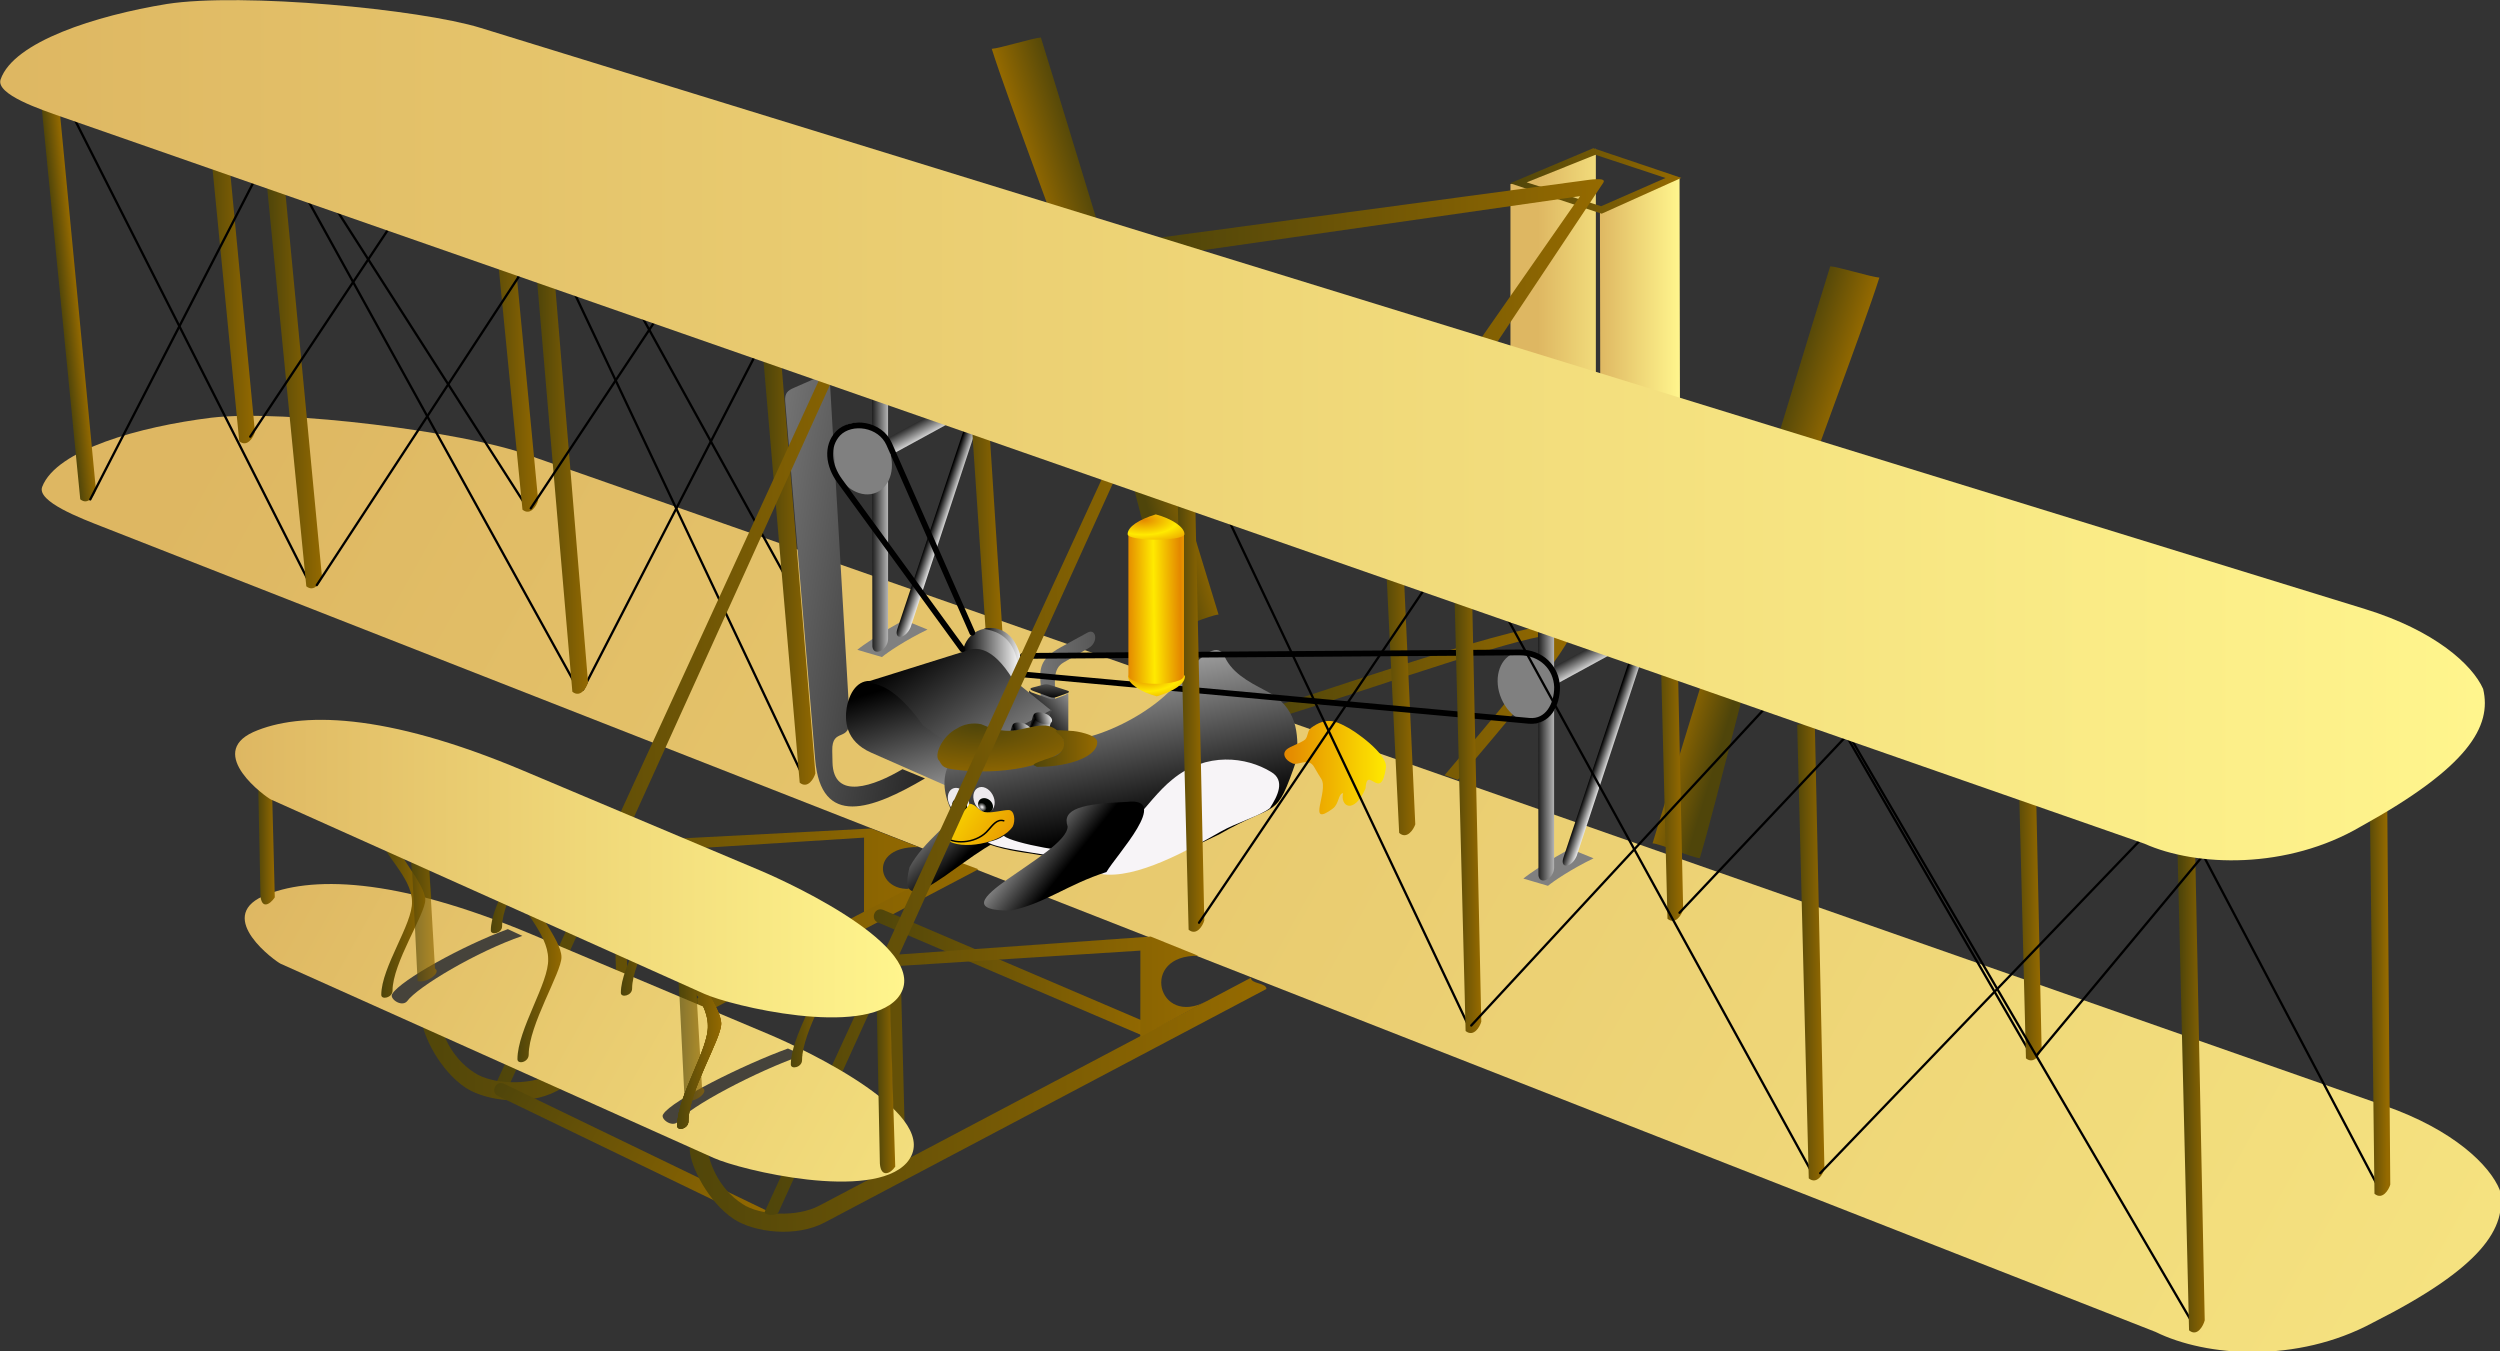<?xml version="1.0" encoding="UTF-8" standalone="no"?>
<!-- Created with Sodipodi ("http://www.sodipodi.com/") -->

<svg
   xmlns:dc="http://purl.org/dc/elements/1.1/"
   xmlns:cc="http://creativecommons.org/ns#"
   xmlns:rdf="http://www.w3.org/1999/02/22-rdf-syntax-ns#"
   xmlns:svg="http://www.w3.org/2000/svg"
   xmlns="http://www.w3.org/2000/svg"
   xmlns:xlink="http://www.w3.org/1999/xlink"
   xmlns:sodipodi="http://sodipodi.sourceforge.net/DTD/sodipodi-0.dtd"
   xmlns:inkscape="http://www.inkscape.org/namespaces/inkscape"
   id="svg602"
   sodipodi:version="0.34"
   width="300"
   height="162.175"
   xml:space="preserve"
   sodipodi:docname="wright_flyer.svg"
   version="1.1"
   inkscape:version="0.91 r13725"><rect width="100%" height="100%" fill="#333333" stroke="none"/><defs
     id="defs604"><linearGradient
       id="linearGradient790"><stop
         style="stop-color:#e38700;stop-opacity:1;"
         offset="0"
         id="stop791" /><stop
         style="stop-color:#ffea00;stop-opacity:1;"
         offset="1"
         id="stop792" /></linearGradient><linearGradient
       id="linearGradient782"><stop
         style="stop-color:#ffffff;stop-opacity:1;"
         offset="0"
         id="stop783" /><stop
         style="stop-color:#000500;stop-opacity:1;"
         offset="1"
         id="stop784" /></linearGradient><linearGradient
       id="linearGradient656"><stop
         style="stop-color:#4f450a;stop-opacity:1;"
         offset="0"
         id="stop657" /><stop
         style="stop-color:#956a00;stop-opacity:1;"
         offset="1"
         id="stop658" /></linearGradient><linearGradient
       id="linearGradient644"><stop
         style="stop-color:#deb762;stop-opacity:1;"
         offset="0"
         id="stop645" /><stop
         style="stop-color:#fff58d;stop-opacity:1;"
         offset="1"
         id="stop646" /></linearGradient><linearGradient
       id="linearGradient640"><stop
         style="stop-color:#000;stop-opacity:1;"
         offset="0"
         id="stop641" /><stop
         style="stop-color:#fff;stop-opacity:1;"
         offset="1"
         id="stop642" /></linearGradient><linearGradient
       xlink:href="#linearGradient644"
       id="linearGradient643"
       x1="126.764"
       y1="369.462"
       x2="223.07"
       y2="369.462"
       gradientTransform="scale(1.5,0.667)"
       gradientUnits="userSpaceOnUse" /><linearGradient
       xlink:href="#linearGradient644"
       id="linearGradient647"
       x1="128.477"
       y1="424.854"
       x2="304.034"
       y2="468.494"
       gradientTransform="scale(1.5,0.667)"
       gradientUnits="userSpaceOnUse" /><linearGradient
       xlink:href="#linearGradient656"
       id="linearGradient655"
       x1="497.838"
       y1="127.115"
       x2="509.554"
       y2="127.115"
       gradientTransform="scale(0.458,2.181)"
       gradientUnits="userSpaceOnUse" /><linearGradient
       xlink:href="#linearGradient656"
       id="linearGradient659"
       gradientTransform="scale(0.464,2.156)"
       x1="616.336"
       y1="140.515"
       x2="628.245"
       y2="140.515"
       gradientUnits="userSpaceOnUse" /><linearGradient
       xlink:href="#linearGradient656"
       id="linearGradient660"
       gradientTransform="scale(1.313,0.762)"
       x1="172.812"
       y1="337.118"
       x2="266.984"
       y2="337.118"
       gradientUnits="userSpaceOnUse" /><linearGradient
       xlink:href="#linearGradient656"
       id="linearGradient661"
       gradientTransform="scale(1.477,0.677)"
       x1="221.966"
       y1="424.433"
       x2="263.379"
       y2="424.433"
       gradientUnits="userSpaceOnUse" /><linearGradient
       xlink:href="#linearGradient656"
       id="linearGradient662"
       gradientTransform="scale(1.335,0.749)"
       x1="213.244"
       y1="380.747"
       x2="309.037"
       y2="380.747"
       gradientUnits="userSpaceOnUse" /><linearGradient
       xlink:href="#linearGradient656"
       id="linearGradient663"
       gradientTransform="scale(0.244,4.097)"
       x1="1856.43"
       y1="52.546"
       x2="1880.529"
       y2="52.546"
       gradientUnits="userSpaceOnUse" /><linearGradient
       xlink:href="#linearGradient656"
       id="linearGradient664"
       gradientTransform="scale(0.765,1.307)"
       x1="397.722"
       y1="145.742"
       x2="522.328"
       y2="145.742"
       gradientUnits="userSpaceOnUse" /><linearGradient
       xlink:href="#linearGradient644"
       id="linearGradient681"
       x1="82.018"
       y1="154.738"
       x2="397.546"
       y2="154.738"
       gradientTransform="scale(1.7,0.588)"
       gradientUnits="userSpaceOnUse" /><linearGradient
       xlink:href="#linearGradient644"
       id="linearGradient682"
       x1="114.607"
       y1="292.981"
       x2="614.633"
       y2="399.272"
       gradientTransform="scale(1.621,0.617)"
       gradientUnits="userSpaceOnUse" /><linearGradient
       xlink:href="#linearGradient644"
       id="linearGradient701"
       x1="1111.488"
       y1="52.908"
       x2="1162.176"
       y2="52.908"
       gradientTransform="scale(0.424,2.357)"
       gradientUnits="userSpaceOnUse" /><linearGradient
       xlink:href="#linearGradient644"
       id="linearGradient702"
       x1="1156.198"
       y1="54.244"
       x2="1197.555"
       y2="54.244"
       gradientTransform="scale(0.419,2.386)"
       gradientUnits="userSpaceOnUse" /><linearGradient
       xlink:href="#linearGradient656"
       id="linearGradient706"
       gradientTransform="scale(1.411,0.709)"
       x1="291.679"
       y1="318.439"
       x2="339.227"
       y2="318.439"
       gradientUnits="userSpaceOnUse" /><linearGradient
       xlink:href="#linearGradient656"
       id="linearGradient707"
       gradientTransform="scale(1.655,0.604)"
       x1="235.392"
       y1="214.589"
       x2="293.406"
       y2="214.589"
       gradientUnits="userSpaceOnUse" /><linearGradient
       xlink:href="#linearGradient656"
       id="linearGradient903"
       gradientTransform="scale(0.324,3.086)"
       x1="601.446"
       y1="81.158"
       x2="613.039"
       y2="81.158"
       gradientUnits="userSpaceOnUse" /><linearGradient
       xlink:href="#linearGradient656"
       id="linearGradient905"
       x1="1183.337"
       y1="70.991"
       x2="1155.188"
       y2="71.258"
       gradientTransform="scale(0.484,2.066)"
       gradientUnits="userSpaceOnUse" /><linearGradient
       xlink:href="#linearGradient656"
       id="linearGradient907"
       x1="1180.446"
       y1="44.489"
       x2="1211.884"
       y2="45.018"
       gradientTransform="scale(0.505,1.978)"
       gradientUnits="userSpaceOnUse" /><linearGradient
       xlink:href="#linearGradient640"
       id="linearGradient911"
       x1="1702.409"
       y1="37.531"
       x2="1733.04"
       y2="37.244"
       gradientTransform="scale(0.192,5.199)"
       spreadMethod="pad"
       gradientUnits="userSpaceOnUse" /><radialGradient
       xlink:href="#linearGradient656"
       id="radialGradient912"
       cx="546.197"
       cy="124.498"
       r="6.918"
       fx="546.197"
       fy="124.498"
       gradientTransform="scale(1.043,0.959)"
       gradientUnits="userSpaceOnUse" /><linearGradient
       xlink:href="#linearGradient640"
       id="linearGradient927"
       x1="58.655"
       y1="1273.172"
       x2="58.505"
       y2="1294.882"
       gradientTransform="scale(3.978,0.251)"
       gradientUnits="userSpaceOnUse" /><linearGradient
       xlink:href="#linearGradient640"
       id="linearGradient928"
       x1="1674.261"
       y1="12.446"
       x2="1686.975"
       y2="12.446"
       gradientTransform="scale(0.232,4.313)"
       gradientUnits="userSpaceOnUse" /><linearGradient
       xlink:href="#linearGradient640"
       id="linearGradient929"
       x1="511.38"
       y1="111.363"
       x2="568.382"
       y2="91.115"
       gradientTransform="scale(0.655,1.527)"
       gradientUnits="userSpaceOnUse" /><linearGradient
       xlink:href="#linearGradient656"
       id="linearGradient940"
       x1="418.605"
       y1="140.399"
       x2="417.894"
       y2="149.813"
       gradientTransform="scale(0.906,1.104)"
       gradientUnits="userSpaceOnUse" /><linearGradient
       xlink:href="#linearGradient656"
       id="linearGradient989"
       gradientTransform="scale(0.33,3.031)"
       x1="995.956"
       y1="101.511"
       x2="1008.012"
       y2="101.511"
       gradientUnits="userSpaceOnUse" /><linearGradient
       xlink:href="#linearGradient656"
       id="linearGradient992"
       gradientTransform="scale(0.514,1.947)"
       x1="431.617"
       y1="138.811"
       x2="450.122"
       y2="138.811"
       gradientUnits="userSpaceOnUse" /><linearGradient
       xlink:href="#linearGradient640"
       id="linearGradient1056"
       x1="225.78"
       y1="381.419"
       x2="237.275"
       y2="368.706"
       gradientTransform="scale(0.849,1.178)"
       gradientUnits="userSpaceOnUse" /><linearGradient
       xlink:href="#linearGradient640"
       id="linearGradient1057"
       x1="-673.775"
       y1="663.383"
       x2="-659.15"
       y2="647.207"
       gradientTransform="scale(0.845,1.184)"
       gradientUnits="userSpaceOnUse" /><linearGradient
       xlink:href="#linearGradient640"
       id="linearGradient1061"
       x1="218.296"
       y1="367.373"
       x2="225.412"
       y2="369.483"
       gradientTransform="scale(0.811,1.233)"
       spreadMethod="reflect"
       gradientUnits="userSpaceOnUse" /><linearGradient
       xlink:href="#linearGradient640"
       id="linearGradient1062"
       x1="165.984"
       y1="481.639"
       x2="194.811"
       y2="506.442"
       gradientTransform="scale(1.077,0.929)"
       gradientUnits="userSpaceOnUse" /><linearGradient
       xlink:href="#linearGradient640"
       id="linearGradient1081"
       x1="196.259"
       y1="383.083"
       x2="210.818"
       y2="383.083"
       gradientTransform="scale(0.894,1.118)"
       gradientUnits="userSpaceOnUse" /><linearGradient
       xlink:href="#linearGradient656"
       id="linearGradient1092"
       gradientTransform="scale(1.617,0.618)"
       x1="287.737"
       y1="198.887"
       x2="310.597"
       y2="198.887"
       gradientUnits="userSpaceOnUse" /><radialGradient
       xlink:href="#linearGradient782"
       id="radialGradient781"
       cx="203.822"
       cy="494.18"
       r="1.089"
       fx="203.822"
       fy="494.18"
       gradientTransform="scale(0.894,1.118)"
       gradientUnits="userSpaceOnUse" /><radialGradient
       xlink:href="#linearGradient782"
       id="radialGradient785"
       cx="203.546"
       cy="494.423"
       r="1.182"
       fx="203.546"
       fy="494.423"
       gradientTransform="scale(0.894,1.118)"
       gradientUnits="userSpaceOnUse" /><linearGradient
       xlink:href="#linearGradient640"
       id="linearGradient788"
       x1="212.745"
       y1="666.304"
       x2="260.264"
       y2="575.806"
       gradientTransform="scale(1.255,0.797)"
       gradientUnits="userSpaceOnUse" /><linearGradient
       xlink:href="#linearGradient790"
       id="linearGradient789"
       x1="206.545"
       y1="579.89"
       x2="174.96"
       y2="576.433"
       gradientTransform="scale(1.012,0.988)"
       gradientUnits="userSpaceOnUse" /><linearGradient
       xlink:href="#linearGradient790"
       id="linearGradient794"
       gradientTransform="scale(0.968,1.034)"
       x1="311.391"
       y1="480.402"
       x2="341.802"
       y2="480.402"
       gradientUnits="userSpaceOnUse" /><linearGradient
       xlink:href="#linearGradient640"
       id="linearGradient797"
       x1="212.075"
       y1="612.835"
       x2="189.671"
       y2="600.591"
       gradientTransform="scale(1.123,0.891)"
       gradientUnits="userSpaceOnUse" /><linearGradient
       xlink:href="#linearGradient640"
       id="linearGradient799"
       x1="200.321"
       y1="569.843"
       x2="177.576"
       y2="551.388"
       gradientTransform="scale(1.057,0.946)"
       gradientUnits="userSpaceOnUse" /><linearGradient
       xlink:href="#linearGradient640"
       id="linearGradient802"
       x1="634.19"
       y1="146.054"
       x2="432.856"
       y2="38.019"
       spreadMethod="pad"
       gradientTransform="scale(0.57,1.755)"
       gradientUnits="userSpaceOnUse" /><linearGradient
       xlink:href="#linearGradient656"
       id="linearGradient803"
       x1="187.291"
       y1="610.203"
       x2="202.368"
       y2="610.203"
       gradientTransform="scale(1.221,0.819)"
       gradientUnits="userSpaceOnUse" /><radialGradient
       xlink:href="#linearGradient656"
       id="radialGradient805"
       cx="140.684"
       cy="752.033"
       r="28.054"
       fx="140.684"
       fy="752.033"
       gradientTransform="scale(1.51,0.662)"
       gradientUnits="userSpaceOnUse" /><linearGradient
       xlink:href="#linearGradient790"
       id="linearGradient793"
       x1="652.772"
       y1="213.749"
       x2="662.265"
       y2="213.44"
       gradientTransform="scale(0.606,1.649)"
       spreadMethod="reflect"
       gradientUnits="userSpaceOnUse" /><radialGradient
       xlink:href="#linearGradient790"
       id="radialGradient794"
       cx="266.063"
       cy="497.19"
       r="4.865"
       fx="266.063"
       fy="497.19"
       spreadMethod="reflect"
       gradientTransform="scale(1.5,0.667)"
       gradientUnits="userSpaceOnUse" /><linearGradient
       xlink:href="#linearGradient640"
       id="linearGradient805"
       x1="421.008"
       y1="222.353"
       x2="314.402"
       y2="224.57"
       gradientTransform="scale(0.977,1.024)"
       gradientUnits="userSpaceOnUse" /><linearGradient
       inkscape:collect="always"
       xlink:href="#linearGradient656"
       id="linearGradient4464"
       gradientTransform="scale(0.484,2.066)"
       x1="1183.337"
       y1="70.991"
       x2="1155.188"
       y2="71.258"
       gradientUnits="userSpaceOnUse" /><linearGradient
       inkscape:collect="always"
       xlink:href="#linearGradient656"
       id="linearGradient4466"
       x1="1180.446"
       y1="44.489"
       x2="1211.884"
       y2="45.018"
       gradientTransform="scale(0.505,1.978)"
       gradientUnits="userSpaceOnUse" /><radialGradient
       inkscape:collect="always"
       xlink:href="#linearGradient656"
       id="radialGradient4468"
       gradientTransform="scale(1.043,0.959)"
       cx="546.197"
       cy="124.498"
       fx="546.197"
       fy="124.498"
       r="6.918"
       gradientUnits="userSpaceOnUse" /><linearGradient
       inkscape:collect="always"
       xlink:href="#linearGradient656"
       id="linearGradient4470"
       x1="418.605"
       y1="140.399"
       x2="417.894"
       y2="149.813"
       gradientTransform="scale(0.906,1.104)"
       gradientUnits="userSpaceOnUse" /><linearGradient
       inkscape:collect="always"
       xlink:href="#linearGradient656"
       id="linearGradient4472"
       gradientTransform="scale(0.349,2.869)"
       x1="872.123"
       y1="58.32"
       x2="904.572"
       y2="58.32"
       gradientUnits="userSpaceOnUse" /><linearGradient
       inkscape:collect="always"
       xlink:href="#linearGradient640"
       id="linearGradient4474"
       gradientTransform="scale(0.232,4.313)"
       x1="1674.261"
       y1="12.446"
       x2="1686.975"
       y2="12.446"
       gradientUnits="userSpaceOnUse" /><linearGradient
       inkscape:collect="always"
       xlink:href="#linearGradient640"
       id="linearGradient4476"
       gradientTransform="scale(3.978,0.251)"
       x1="58.655"
       y1="1273.172"
       x2="58.505"
       y2="1294.882"
       gradientUnits="userSpaceOnUse" /><linearGradient
       inkscape:collect="always"
       xlink:href="#linearGradient640"
       id="linearGradient4478"
       gradientTransform="scale(0.192,5.199)"
       spreadMethod="pad"
       x1="1702.409"
       y1="37.531"
       x2="1733.04"
       y2="37.244"
       gradientUnits="userSpaceOnUse" /><linearGradient
       inkscape:collect="always"
       xlink:href="#linearGradient640"
       id="linearGradient4480"
       x1="511.38"
       y1="111.363"
       x2="568.382"
       y2="91.115"
       gradientTransform="scale(0.655,1.527)"
       gradientUnits="userSpaceOnUse" /><linearGradient
       inkscape:collect="always"
       xlink:href="#linearGradient656"
       id="linearGradient4482"
       gradientTransform="scale(0.325,3.072)"
       x1="1066.291"
       y1="49.647"
       x2="1094.935"
       y2="49.647"
       gradientUnits="userSpaceOnUse" /><linearGradient
       inkscape:collect="always"
       xlink:href="#linearGradient640"
       id="linearGradient4484"
       x1="198.567"
       y1="378.755"
       x2="212.832"
       y2="378.755"
       gradientTransform="scale(0.884,1.131)"
       gradientUnits="userSpaceOnUse" /><linearGradient
       inkscape:collect="always"
       xlink:href="#linearGradient640"
       id="linearGradient4486"
       x1="242.074"
       y1="318.804"
       x2="253.324"
       y2="318.804"
       gradientTransform="scale(0.744,1.343)"
       gradientUnits="userSpaceOnUse" /><linearGradient
       inkscape:collect="always"
       xlink:href="#linearGradient640"
       id="linearGradient4488"
       x1="295.2"
       y1="151.978"
       x2="328.714"
       y2="180.816"
       gradientTransform="scale(1.294,0.773)"
       gradientUnits="userSpaceOnUse" /><linearGradient
       inkscape:collect="always"
       xlink:href="#linearGradient640"
       id="linearGradient4490"
       x1="244.191"
       y1="307.317"
       x2="291.165"
       y2="347.735"
       gradientTransform="scale(1.334,0.749)"
       gradientUnits="userSpaceOnUse" /><linearGradient
       inkscape:collect="always"
       xlink:href="#linearGradient640"
       id="linearGradient4492"
       gradientTransform="scale(0.734,1.362)"
       spreadMethod="reflect"
       x1="396.591"
       y1="291.339"
       x2="402.151"
       y2="292.987"
       gradientUnits="userSpaceOnUse" /><linearGradient
       inkscape:collect="always"
       xlink:href="#linearGradient640"
       id="linearGradient4494"
       gradientTransform="scale(1.318,0.759)"
       spreadMethod="reflect"
       x1="142.88"
       y1="604.939"
       x2="148.285"
       y2="606.542"
       gradientUnits="userSpaceOnUse" /><linearGradient
       inkscape:collect="always"
       xlink:href="#linearGradient640"
       id="linearGradient4496"
       gradientTransform="scale(0.811,1.233)"
       spreadMethod="reflect"
       x1="218.296"
       y1="367.373"
       x2="225.412"
       y2="369.483"
       gradientUnits="userSpaceOnUse" /><linearGradient
       inkscape:collect="always"
       xlink:href="#linearGradient640"
       id="linearGradient4498"
       gradientTransform="scale(0.734,1.362)"
       spreadMethod="reflect"
       x1="396.591"
       y1="291.339"
       x2="402.151"
       y2="292.987"
       gradientUnits="userSpaceOnUse" /><linearGradient
       inkscape:collect="always"
       xlink:href="#linearGradient640"
       id="linearGradient4500"
       gradientTransform="scale(1.318,0.759)"
       spreadMethod="reflect"
       x1="142.88"
       y1="604.939"
       x2="148.285"
       y2="606.542"
       gradientUnits="userSpaceOnUse" /><linearGradient
       inkscape:collect="always"
       xlink:href="#linearGradient640"
       id="linearGradient4502"
       gradientTransform="scale(0.811,1.233)"
       spreadMethod="reflect"
       x1="218.296"
       y1="367.373"
       x2="225.412"
       y2="369.483"
       gradientUnits="userSpaceOnUse" /><linearGradient
       inkscape:collect="always"
       xlink:href="#linearGradient640"
       id="linearGradient4504"
       gradientTransform="scale(0.734,1.362)"
       spreadMethod="reflect"
       x1="396.591"
       y1="291.339"
       x2="402.151"
       y2="292.987"
       gradientUnits="userSpaceOnUse" /><linearGradient
       inkscape:collect="always"
       xlink:href="#linearGradient640"
       id="linearGradient4506"
       gradientTransform="scale(1.318,0.759)"
       spreadMethod="reflect"
       x1="142.88"
       y1="604.939"
       x2="148.285"
       y2="606.542"
       gradientUnits="userSpaceOnUse" /><linearGradient
       inkscape:collect="always"
       xlink:href="#linearGradient640"
       id="linearGradient4508"
       gradientTransform="scale(0.811,1.233)"
       spreadMethod="reflect"
       x1="218.296"
       y1="367.373"
       x2="225.412"
       y2="369.483"
       gradientUnits="userSpaceOnUse" /><linearGradient
       inkscape:collect="always"
       xlink:href="#linearGradient640"
       id="linearGradient4510"
       gradientTransform="scale(0.734,1.362)"
       spreadMethod="reflect"
       x1="396.591"
       y1="291.339"
       x2="402.151"
       y2="292.987"
       gradientUnits="userSpaceOnUse" /><linearGradient
       inkscape:collect="always"
       xlink:href="#linearGradient640"
       id="linearGradient4512"
       gradientTransform="scale(1.318,0.759)"
       spreadMethod="reflect"
       x1="142.88"
       y1="604.939"
       x2="148.285"
       y2="606.542"
       gradientUnits="userSpaceOnUse" /><linearGradient
       inkscape:collect="always"
       xlink:href="#linearGradient656"
       id="linearGradient4514"
       gradientTransform="scale(0.768,1.303)"
       x1="321.024"
       y1="127.474"
       x2="443.016"
       y2="127.474"
       gradientUnits="userSpaceOnUse" /><linearGradient
       inkscape:collect="always"
       xlink:href="#linearGradient656"
       id="linearGradient4516"
       gradientTransform="scale(0.297,3.37)"
       x1="1472.89"
       y1="54.371"
       x2="1499.016"
       y2="54.371"
       gradientUnits="userSpaceOnUse" /><linearGradient
       inkscape:collect="always"
       xlink:href="#linearGradient656"
       id="linearGradient4518"
       gradientTransform="scale(2.997,0.334)"
       x1="125.115"
       y1="465.056"
       x2="146.976"
       y2="465.056"
       gradientUnits="userSpaceOnUse" /><linearGradient
       inkscape:collect="always"
       xlink:href="#linearGradient656"
       id="linearGradient4520"
       gradientTransform="scale(0.208,4.803)"
       x1="655.186"
       y1="25.977"
       x2="673.516"
       y2="25.977"
       gradientUnits="userSpaceOnUse" /><linearGradient
       inkscape:collect="always"
       xlink:href="#linearGradient656"
       id="linearGradient4522"
       gradientTransform="scale(0.244,4.097)"
       x1="1611.526"
       y1="47.21"
       x2="1635.624"
       y2="47.21"
       gradientUnits="userSpaceOnUse" /><linearGradient
       inkscape:collect="always"
       xlink:href="#linearGradient656"
       id="linearGradient4524"
       gradientTransform="scale(0.244,4.097)"
       x1="2034.913"
       y1="46.634"
       x2="2059.012"
       y2="46.634"
       gradientUnits="userSpaceOnUse" /><linearGradient
       inkscape:collect="always"
       xlink:href="#linearGradient656"
       id="linearGradient4526"
       gradientTransform="scale(0.244,4.097)"
       x1="2351.849"
       y1="53.986"
       x2="2375.948"
       y2="53.986"
       gradientUnits="userSpaceOnUse" /><linearGradient
       inkscape:collect="always"
       xlink:href="#linearGradient656"
       id="linearGradient4528"
       gradientTransform="scale(0.215,4.646)"
       x1="3023.257"
       y1="53.893"
       x2="3044.501"
       y2="53.893"
       gradientUnits="userSpaceOnUse" /><linearGradient
       inkscape:collect="always"
       xlink:href="#linearGradient656"
       id="linearGradient4530"
       gradientTransform="scale(0.244,4.097)"
       x1="2159.819"
       y1="60.31"
       x2="2183.918"
       y2="60.31"
       gradientUnits="userSpaceOnUse" /><linearGradient
       inkscape:collect="always"
       xlink:href="#linearGradient656"
       id="linearGradient4532"
       gradientTransform="scale(0.369,2.713)"
       x1="660.763"
       y1="41.872"
       x2="693.15"
       y2="41.872"
       gradientUnits="userSpaceOnUse" /><linearGradient
       inkscape:collect="always"
       xlink:href="#linearGradient656"
       id="linearGradient4534"
       gradientTransform="scale(0.369,2.713)"
       x1="494.932"
       y1="36.43"
       x2="527.319"
       y2="36.43"
       gradientUnits="userSpaceOnUse" /><linearGradient
       inkscape:collect="always"
       xlink:href="#linearGradient656"
       id="linearGradient4536"
       gradientTransform="scale(0.369,2.713)"
       x1="534.187"
       y1="47.967"
       x2="566.574"
       y2="47.967"
       gradientUnits="userSpaceOnUse" /><linearGradient
       inkscape:collect="always"
       xlink:href="#linearGradient656"
       id="linearGradient4538"
       gradientTransform="scale(0.349,2.869)"
       x1="731.362"
       y1="51.478"
       x2="763.811"
       y2="51.478"
       gradientUnits="userSpaceOnUse" /><linearGradient
       inkscape:collect="always"
       xlink:href="#linearGradient656"
       id="linearGradient4540"
       gradientTransform="scale(0.237,4.223)"
       x1="2573.254"
       y1="64.802"
       x2="2598.099"
       y2="64.802"
       gradientUnits="userSpaceOnUse" /><linearGradient
       inkscape:collect="always"
       xlink:href="#linearGradient656"
       id="linearGradient4542"
       gradientTransform="scale(0.496,2.018)"
       x1="576.075"
       y1="146.673"
       x2="595.248"
       y2="146.673"
       gradientUnits="userSpaceOnUse" /><linearGradient
       inkscape:collect="always"
       xlink:href="#linearGradient656"
       id="linearGradient4544"
       gradientTransform="scale(0.496,2.018)"
       x1="576.075"
       y1="146.673"
       x2="595.248"
       y2="146.673"
       gradientUnits="userSpaceOnUse" /><linearGradient
       inkscape:collect="always"
       xlink:href="#linearGradient656"
       id="linearGradient4546"
       gradientTransform="scale(0.496,2.018)"
       x1="576.075"
       y1="146.673"
       x2="595.248"
       y2="146.673"
       gradientUnits="userSpaceOnUse" /><linearGradient
       inkscape:collect="always"
       xlink:href="#linearGradient656"
       id="linearGradient4548"
       gradientTransform="scale(0.496,2.018)"
       x1="576.075"
       y1="146.673"
       x2="595.248"
       y2="146.673"
       gradientUnits="userSpaceOnUse" /><linearGradient
       inkscape:collect="always"
       xlink:href="#linearGradient656"
       id="linearGradient4550"
       gradientTransform="scale(0.506,1.977)"
       x1="612.933"
       y1="143.772"
       x2="631.719"
       y2="143.772"
       gradientUnits="userSpaceOnUse" /><linearGradient
       inkscape:collect="always"
       xlink:href="#linearGradient656"
       id="linearGradient4552"
       gradientTransform="scale(0.522,1.917)"
       x1="470.283"
       y1="134.304"
       x2="488.501"
       y2="134.304"
       gradientUnits="userSpaceOnUse" /><linearGradient
       inkscape:collect="always"
       xlink:href="#linearGradient656"
       id="linearGradient4554"
       gradientTransform="scale(0.496,2.018)"
       x1="506.518"
       y1="139.554"
       x2="525.691"
       y2="139.554"
       gradientUnits="userSpaceOnUse" /><linearGradient
       inkscape:collect="always"
       xlink:href="#linearGradient656"
       id="linearGradient4556"
       gradientTransform="scale(0.514,1.947)"
       x1="532.314"
       y1="138.584"
       x2="550.818"
       y2="138.584"
       gradientUnits="userSpaceOnUse" /><radialGradient
       inkscape:collect="always"
       xlink:href="#linearGradient790"
       id="radialGradient4558"
       spreadMethod="reflect"
       cx="266.13"
       cy="547.915"
       fx="266.13"
       fy="547.915"
       r="4.865"
       gradientTransform="scale(1.5,0.667)"
       gradientUnits="userSpaceOnUse" /></defs><sodipodi:namedview
     id="base"
     showgrid="false"
     inkscape:zoom="1.7940591"
     inkscape:cx="379.7308"
     inkscape:cy="149.68939"
     inkscape:window-width="3200"
     inkscape:window-height="1679"
     inkscape:window-x="0"
     inkscape:window-y="0"
     inkscape:window-maximized="1"
     inkscape:current-layer="svg602"
     units="px"
     fit-margin-top="0"
     fit-margin-left="0"
     fit-margin-right="0"
     fit-margin-bottom="0" /><g
     id="g4328"
     transform="matrix(0.556,0,0,0.556,-77.477,-50.606)"><g
       transform="translate(0.625,-3.051758e-5)"
       id="g941"><path
         transform="matrix(-0.796,0.039,0.29,0.95,795.865,26.169)"
         sodipodi:nodetypes="cccccss"
         id="path932"
         d="m 559.737,117.96 c -0.033,2.291 1.078,4.607 2.797,5.65 0,10.926 -0.053,50.257 -0.053,61.183 2.166,0 11.674,2.796 13.839,2.796 0,-10.926 -2.984,-51.648 -2.984,-62.574 1.445,-0.965 2.927,-3.327 2.928,-5.815 -0.036,-2.37 -16.536,-3.338 -16.527,-1.239 z"
         style="font-size:12px;fill:url(#linearGradient4464);fill-rule:evenodd"
         inkscape:connector-curvature="0" /><path
         transform="matrix(-0.796,0.039,0.29,0.95,823.651,24.496)"
         sodipodi:nodetypes="cccccss"
         id="path933"
         d="m 611.256,119.762 c 0.055,-2.291 -1.034,-4.617 -2.742,-5.676 0.105,-10.925 3.343,-47.168 3.448,-58.093 -2.166,-0.021 -11.886,-1.97 -14.051,-1.991 -0.105,10.925 0.027,48 -0.079,58.925 -1.454,0.951 -2.959,3.299 -2.984,5.787 0.014,2.371 16.397,3.147 16.408,1.048 z"
         style="font-size:12px;fill:url(#linearGradient4466);fill-rule:evenodd"
         inkscape:connector-curvature="0" /><ellipse
         transform="matrix(-0.777,0.038,0.308,1.007,782.586,19.665)"
         id="path934"
         style="font-size:12px;fill:url(#radialGradient4468);fill-opacity:0.536;fill-rule:evenodd;stroke-width:1"
         cx="569.551"
         cy="119.393"
         rx="7.051"
         ry="6.484" /><path
         sodipodi:nodetypes="cscscscss"
         id="path939"
         d="m 385.676,159.52 c 0.805,1.8 0.128,4.843 -1.218,5.745 l -4.168,2.794 c 2.042,-1.25 2.445,-4.003 1.692,-7.133 -0.947,-3.567 -4.588,-5.527 -7.332,-5.762 0.573,-0.113 0.926,-0.177 1.857,0.113 4.781,1.465 3.709,-0.173 3.245,-1.055 0.704,-0.1 1.604,0.22 2.052,0.44 1.514,0.706 2.74,1.997 3.872,4.857 z"
         style="font-size:12px;fill:url(#linearGradient4470);fill-rule:evenodd;stroke-width:1"
         inkscape:connector-curvature="0" /></g><g
       transform="matrix(-1,0,0,1,897.734,49.375)"
       id="g960"><path
         transform="matrix(-0.796,0.039,0.29,0.95,795.865,26.169)"
         sodipodi:nodetypes="cccccss"
         id="path961"
         d="m 559.737,117.96 c -0.033,2.291 1.078,4.607 2.797,5.65 0,10.926 -0.053,50.257 -0.053,61.183 2.166,0 11.674,2.796 13.839,2.796 0,-10.926 -2.984,-51.648 -2.984,-62.574 1.445,-0.965 2.927,-3.327 2.928,-5.815 -0.036,-2.37 -16.536,-3.338 -16.527,-1.239 z"
         style="font-size:12px;fill:url(#linearGradient905);fill-rule:evenodd"
         inkscape:connector-curvature="0" /><path
         transform="matrix(-0.796,0.039,0.29,0.95,823.651,24.496)"
         sodipodi:nodetypes="cccccss"
         id="path962"
         d="m 611.256,119.762 c 0.055,-2.291 -1.034,-4.617 -2.742,-5.676 0.105,-10.925 3.343,-47.168 3.448,-58.093 -2.166,-0.021 -11.886,-1.97 -14.051,-1.991 -0.105,10.925 0.027,48 -0.079,58.925 -1.454,0.951 -2.959,3.299 -2.984,5.787 0.014,2.371 16.397,3.147 16.408,1.048 z"
         style="font-size:12px;fill:url(#linearGradient907);fill-rule:evenodd"
         inkscape:connector-curvature="0" /><ellipse
         transform="matrix(-0.777,0.038,0.308,1.007,782.586,19.665)"
         id="path963"
         style="font-size:12px;fill:url(#radialGradient912);fill-opacity:0.536;fill-rule:evenodd;stroke-width:1"
         cx="569.551"
         cy="119.393"
         rx="7.051"
         ry="6.484" /><path
         sodipodi:nodetypes="cscscscss"
         id="path964"
         d="m 385.676,159.52 c 0.805,1.8 0.128,4.843 -1.218,5.745 l -4.168,2.794 c 2.042,-1.25 2.445,-4.003 1.692,-7.133 -0.947,-3.567 -4.588,-5.527 -7.332,-5.762 0.573,-0.113 0.926,-0.177 1.857,0.113 4.781,1.465 3.709,-0.173 3.245,-1.055 0.704,-0.1 1.604,0.22 2.052,0.44 1.514,0.706 2.74,1.997 3.872,4.857 z"
         style="font-size:12px;fill:url(#linearGradient940);fill-rule:evenodd;stroke-width:1"
         inkscape:connector-curvature="0" /></g><path
       sodipodi:nodetypes="ccsccsc"
       id="path704"
       d="m 411.636,244.422 3.702,1.438 c 19.769,-6.099 56.711,-19.202 59.098,-17.462 1.399,1.02 -15.261,20.433 -23.309,29.919 l 2.87,1.017 c 9.168,-11.068 27.579,-31.823 24.371,-33.412 -5.066,-2.406 -44.418,11.29 -66.731,18.501 z"
       style="font-size:12px;fill:url(#linearGradient706);fill-rule:evenodd"
       inkscape:connector-curvature="0" /><path
       sodipodi:nodetypes="ccsscssss"
       id="path613"
       d="m 651.447,376.499 c -16.31,8.784 -35.873,7.414 -46.88,1.981 L 161.5,204.728 c -4.608,-1.807 -14.277,-5.454 -13.045,-8.645 3.093,-8.008 21.04,-12.992 36.506,-14.912 16.248,-1.89 54.463,3.185 67.437,7.731 L 654.087,329.686 c 14.858,5.207 22.658,12.867 24.785,18.179 1.615,8.14 -3.784,16.719 -27.425,28.634 z"
       style="font-size:12px;fill:url(#linearGradient682);fill-opacity:1;fill-rule:evenodd;stroke-width:1"
       inkscape:connector-curvature="0" /><path
       sodipodi:nodetypes="cssccssss"
       id="path806"
       d="m 374.078,227.543 -5.799,3.178 c -4.574,2.506 -4.666,4.717 -4.295,8.425 0.551,5.496 -4.449,6.617 -8.057,8.956 l 8.789,-1.018 c 1.694,-1.117 2.374,-3.141 2.348,-6.406 0.021,-2.414 -0.561,-5.3 1.824,-6.675 l 5.427,-3.128 c 2.202,-1.269 1.602,-4.34 -0.237,-3.332 z"
       style="font-size:12px;fill:url(#linearGradient805);fill-rule:evenodd"
       inkscape:connector-curvature="0" /><path
       sodipodi:nodetypes="cc"
       id="path977"
       d="m 580.718,210.896 71.816,136.12"
       style="fill:none;fill-opacity:1;fill-rule:evenodd;stroke:#000000;stroke-width:0.5;stroke-linecap:round;stroke-linejoin:miter;stroke-dasharray:none;stroke-opacity:1"
       inkscape:connector-curvature="0" /><path
       sodipodi:nodetypes="cc"
       id="path984"
       d="M 308.921,215.536 249.258,107.48"
       style="fill:none;fill-opacity:1;fill-rule:evenodd;stroke:#000000;stroke-width:0.5;stroke-linecap:round;stroke-linejoin:miter;stroke-dasharray:none;stroke-opacity:1"
       inkscape:connector-curvature="0" /><path
       sodipodi:nodetypes="cc"
       id="path980"
       d="M 577.625,318.51 499.4,183.495"
       style="fill:none;fill-opacity:1;fill-rule:evenodd;stroke:#000000;stroke-width:0.5;stroke-linecap:round;stroke-linejoin:miter;stroke-dasharray:none;stroke-opacity:1"
       inkscape:connector-curvature="0" /><path
       sodipodi:nodetypes="cc"
       id="path982"
       d="m 185.618,95.106 67.176,104.962"
       style="fill:none;fill-opacity:1;fill-rule:evenodd;stroke:#000000;stroke-width:0.5;stroke-linecap:round;stroke-linejoin:miter;stroke-dasharray:none;stroke-opacity:1"
       inkscape:connector-curvature="0" /><path
       sodipodi:nodetypes="cc"
       id="path969"
       d="m 262.295,152.117 50.161,106.067"
       style="fill:none;fill-opacity:1;fill-rule:evenodd;stroke:#000000;stroke-width:0.5;stroke-linecap:round;stroke-linejoin:miter;stroke-dasharray:none;stroke-opacity:1"
       inkscape:connector-curvature="0" /><path
       sodipodi:nodetypes="ccccc"
       id="path618"
       d="m 304.017,167.649 7.929,92.294 c 1.754,1.415 3.091,-0.929 3.383,-2.019 l -7.511,-90.624 -3.8,0.349 z"
       style="font-size:12px;fill:url(#linearGradient4472);fill-rule:evenodd"
       inkscape:connector-curvature="0" /><g
       id="g946"><path
         sodipodi:nodetypes="ccccc"
         id="path926"
         d="m 324.377,231.265 5.312,1.562 c 1.198,-0.99 4.896,-3.542 9.844,-5.938 l -5,-2.031 c -4.011,1.979 -9.115,5.521 -10.156,6.406 z"
         style="font-size:12px;fill:#808080;fill-rule:evenodd"
         inkscape:connector-curvature="0" /><path
         sodipodi:nodetypes="ccccc"
         id="path923"
         d="m 388.212,56.434 0.361,50.637 c 0.061,2.528 2.368,1.482 2.587,-1.327 l -0.52,-52.069 -2.428,2.759 z"
         style="font-size:12px;fill:url(#linearGradient4474);fill-rule:evenodd"
         transform="matrix(0.946,0.323,-0.323,0.946,0,0)"
         inkscape:connector-curvature="0" /><path
         sodipodi:nodetypes="ccssc"
         id="path930"
         d="m 198.975,320.497 0,3.544 54.055,-0.255 c 1.942,-0.009 3.191,-3.3 1.111,-3.299 l -55.166,0.011 z"
         style="font-size:12px;fill:url(#linearGradient4476);fill-rule:evenodd"
         transform="matrix(0.88,-0.475,0.475,0.88,0,0)"
         inkscape:connector-curvature="0" /><path
         sodipodi:nodetypes="ccccc"
         id="path922"
         d="m 327.48,137.133 0.156,93.439 c 0.241,2.217 3.295,0.823 3.379,-1.605 l 0,-91.835 c -0.241,-1.406 -3.451,-1.25 -3.536,0 z"
         style="font-size:12px;fill:url(#linearGradient4478);fill-rule:evenodd"
         inkscape:connector-curvature="0" /><ellipse
         transform="matrix(0.918,-0.397,0.397,0.918,-51.509,142.273)"
         id="path896"
         style="fill:#808080;fill-opacity:1;fill-rule:evenodd;stroke:none;stroke-width:1pt;stroke-linecap:butt;stroke-linejoin:miter;stroke-opacity:1"
         cx="326.889"
         cy="193.356"
         rx="6.201"
         ry="7.973" /><path
         sodipodi:nodetypes="cccss"
         id="path924"
         d="m 348.995,176.18 -15.34,-39.643 c 1.014,-3.434 2.142,-0.719 3.29,0.999 l 14.517,37.518 c 0.495,1.281 -2.15,1.948 -2.468,1.126 z"
         style="font-size:12px;fill:url(#linearGradient4480);fill-rule:evenodd"
         inkscape:connector-curvature="0" /></g><path
       sodipodi:nodetypes="ccccc"
       id="path636"
       d="m 347.068,152.762 5.88,87.296 c 1.71,1.468 3.118,-0.833 3.443,-1.915 l -5.514,-85.614 -3.809,0.232 z"
       style="font-size:12px;fill:url(#linearGradient4482);fill-rule:evenodd"
       inkscape:connector-curvature="0" /><path
       sodipodi:nodetypes="cc"
       id="path970"
       d="m 302.07,168.248 -36.903,71.595"
       style="fill:none;fill-opacity:1;fill-rule:evenodd;stroke:#000000;stroke-width:0.5;stroke-linecap:round;stroke-linejoin:miter;stroke-dasharray:none;stroke-opacity:1"
       inkscape:connector-curvature="0" /><path
       sodipodi:nodetypes="ccsssccsssc"
       id="path803"
       d="m 338.982,259.024 -4.855,-1.999 c -5.997,3.57 -14.927,6.931 -15.105,-1.496 l -0.052,-2.463 c -0.112,-5.318 4.064,-1.488 3.727,-7.246 l -4.218,-72.09 -1.762,-1.652 -6.051,2.656 c -1.218,0.534 -2.009,1.062 -1.851,2.953 l 6.463,77.197 c 1.251,14.941 12.28,10.852 23.703,4.141 z"
       style="font-size:12px;fill:url(#linearGradient802);fill-rule:evenodd"
       inkscape:connector-curvature="0" /><g
       transform="translate(171.465,-201.753)"
       id="g1093"><g
         transform="translate(41.563,-21.25)"
         id="g1058"><path
           sodipodi:nodetypes="cssssssss"
           id="path1055"
           d="m -571.12,775.49 c -0.616,-0.071 -0.982,0.516 -0.991,1.197 l -0.052,3.872 c -0.009,0.681 0.395,0.763 0.854,0.75 l 2.078,-0.059 c 0.423,-0.012 1.268,0.033 1.223,-0.974 l -0.172,-3.853 c -0.018,-0.412 -0.325,-0.631 -0.647,-0.668 l -2.293,-0.264 z"
           style="font-size:12px;fill:url(#linearGradient1057);fill-rule:evenodd"
           transform="matrix(0.947,-0.32,0.943,0.333,-41.322,21.434)"
           inkscape:connector-curvature="0" /><path
           transform="translate(-41.322,21.434)"
           sodipodi:nodetypes="ccccssssss"
           id="path1031"
           d="m 189.745,441.694 0.175,9.755 4.647,1.963 3.646,-1.768 0.007,-9.242 c 3e-4,-0.474 -0.402,0.075 -0.58,0.142 l -2.259,0.845 c -0.496,0.186 -1.012,0.111 -1.51,-0.068 l -3.626,-1.302 c -0.183,-0.066 -0.504,-0.52 -0.5,-0.326 z"
           style="font-size:12px;fill:url(#linearGradient1056);fill-rule:evenodd"
           inkscape:connector-curvature="0" /></g><g
         style="fill:url(#linearGradient1081)"
         id="g1089"><path
           sodipodi:nodetypes="ccsss"
           id="path1017"
           d="m 188.148,438.398 c 0.197,5.17 -4.004,6.807 -6.819,5.956 -3.772,-1.22 -5.701,-4.018 -5.78,-9.208 -0.171,-5.367 4.177,-7.146 6.2,-6.629 3.495,0.795 6.211,4.904 6.399,9.881 z"
           style="font-size:12px;fill:url(#linearGradient4484);fill-rule:evenodd"
           inkscape:connector-curvature="0" /><path
           sodipodi:nodetypes="ccscs"
           id="path1019"
           d="m 187.808,433.317 c 1.905,5.345 -0.234,9.364 -1.495,10.087 0.856,-1.007 2.266,-5.285 0.641,-9.67 -1.477,-4.072 -4.668,-4.902 -6.763,-5.242 0.839,-0.317 5.576,-0.998 7.617,4.825 z"
           style="font-size:12px;fill:url(#linearGradient4486);fill-rule:evenodd"
           inkscape:connector-curvature="0" /></g><g
         id="g1085"><path
           sodipodi:nodetypes="csscccs"
           id="path1006"
           d="m 379.896,116.309 c -2.988,0.156 -4.536,2.978 -3.948,7.269 0.422,2.594 1.843,6.885 8.014,7.527 l 20.456,2.125 -0.141,-8.145 -11.396,-3.4 c -7.349,-6.471 -8.214,-5.597 -12.985,-5.376 z"
           style="font-size:12px;fill:url(#linearGradient4488);fill-rule:evenodd"
           transform="matrix(0.952,0.307,-0.307,0.952,-169.357,212.532)"
           inkscape:connector-curvature="0" /><path
           transform="matrix(1,-0.024,0.024,1,-169.357,212.532)"
           sodipodi:nodetypes="ccccccc"
           id="path1008"
           d="m 317.07,235.523 c 3.2,-0.998 7.993,0.909 13.517,9.244 l 9.429,6.952 18.39,-9.451 -8.195,-6.964 c -4.409,-7.599 -7.997,-7.08 -9.691,-6.509 l -23.45,6.728 z"
           style="font-size:12px;fill:url(#linearGradient4490);fill-rule:evenodd"
           inkscape:connector-curvature="0" /><path
           sodipodi:nodetypes="ccccc"
           id="path1076"
           d="m 177.034,455.323 -2.656,8.281 17.813,-10 2.656,-7.656 -17.813,9.375 z"
           style="font-size:12px;fill:url(#linearGradient1062);fill-rule:evenodd"
           inkscape:connector-curvature="0" /></g><g
         style="fill:url(#linearGradient4496)"
         transform="translate(12.996,-6.285)"
         id="g1063"><path
           sodipodi:nodetypes="ccccc"
           id="path1064"
           d="m 290.442,396.496 -0.075,6.944 c 0.126,0.886 4.101,1.258 4.104,0 l 0.075,-6.944 -4.104,0 z"
           style="font-size:12px;fill:url(#linearGradient4492);fill-rule:evenodd"
           transform="matrix(0.97,0.244,-0.262,0.965,0,0)"
           inkscape:connector-curvature="0" /><ellipse
           transform="matrix(0.552,0.173,0.128,-0.533,15.721,666.773)"
           id="path1065"
           style="fill:url(#linearGradient4494);fill-opacity:1;fill-rule:evenodd;stroke:none;stroke-width:1pt;stroke-linecap:butt;stroke-linejoin:miter;stroke-opacity:1"
           cx="190.59"
           cy="460.926"
           rx="3.646"
           ry="2.099" /></g><g
         style="fill:url(#linearGradient4502)"
         transform="translate(8.464,-4.097)"
         id="g1066"><path
           sodipodi:nodetypes="ccccc"
           id="path1067"
           d="m 290.442,396.496 -0.075,6.944 c 0.126,0.886 4.101,1.258 4.104,0 l 0.075,-6.944 -4.104,0 z"
           style="font-size:12px;fill:url(#linearGradient4498);fill-rule:evenodd"
           transform="matrix(0.97,0.244,-0.262,0.965,0,0)"
           inkscape:connector-curvature="0" /><ellipse
           transform="matrix(0.552,0.173,0.128,-0.533,15.721,666.773)"
           id="path1068"
           style="fill:url(#linearGradient4500);fill-opacity:1;fill-rule:evenodd;stroke:none;stroke-width:1pt;stroke-linecap:butt;stroke-linejoin:miter;stroke-opacity:1"
           cx="190.59"
           cy="460.926"
           rx="3.646"
           ry="2.099" /></g><g
         style="fill:url(#linearGradient4508)"
         transform="translate(4.246,-1.597)"
         id="g1069"><path
           sodipodi:nodetypes="ccccc"
           id="path1070"
           d="m 290.442,396.496 -0.075,6.944 c 0.126,0.886 4.101,1.258 4.104,0 l 0.075,-6.944 -4.104,0 z"
           style="font-size:12px;fill:url(#linearGradient4504);fill-rule:evenodd"
           transform="matrix(0.97,0.244,-0.262,0.965,0,0)"
           inkscape:connector-curvature="0" /><ellipse
           transform="matrix(0.552,0.173,0.128,-0.533,15.721,666.773)"
           id="path1071"
           style="fill:url(#linearGradient4506);fill-opacity:1;fill-rule:evenodd;stroke:none;stroke-width:1pt;stroke-linecap:butt;stroke-linejoin:miter;stroke-opacity:1"
           cx="190.59"
           cy="460.926"
           rx="3.646"
           ry="2.099" /></g><g
         style="fill:url(#linearGradient1061)"
         transform="translate(-0.442,1.215)"
         id="g1072"><path
           sodipodi:nodetypes="ccccc"
           id="path1073"
           d="m 290.442,396.496 -0.075,6.944 c 0.126,0.886 4.101,1.258 4.104,0 l 0.075,-6.944 -4.104,0 z"
           style="font-size:12px;fill:url(#linearGradient4510);fill-rule:evenodd"
           transform="matrix(0.97,0.244,-0.262,0.965,0,0)"
           inkscape:connector-curvature="0" /><ellipse
           transform="matrix(0.552,0.173,0.128,-0.533,15.721,666.773)"
           id="path1074"
           style="fill:url(#linearGradient4512);fill-opacity:1;fill-rule:evenodd;stroke:none;stroke-width:1pt;stroke-linecap:butt;stroke-linejoin:miter;stroke-opacity:1"
           cx="190.59"
           cy="460.926"
           rx="3.646"
           ry="2.099" /></g></g><path
       sodipodi:nodetypes="ccccccccccccccc"
       id="path634"
       d="m 319.334,166.039 -72.872,158.69 2.923,0.209 22.081,-48.86 1.409,41.134 2.245,-0.835 -1.057,-41.291 51.77,-3.289 -0.013,17.592 14.3,-7.922 c -10.615,5.712 -15.262,-7.909 -2.491,-7.626 l -10.288,-4.009 -53.55,2.797 47.006,-103.667 -1.462,-2.923 z"
       style="font-size:12px;fill:url(#linearGradient4514);fill-rule:evenodd"
       inkscape:connector-curvature="0" /><path
       sodipodi:nodetypes="ccccc"
       id="path637"
       d="m 437.051,183.395 4.275,87.389 c 1.683,1.499 3.132,-0.776 3.478,-1.851 l -3.939,-85.7 -3.813,0.162 z"
       style="font-size:12px;fill:url(#linearGradient4516);fill-rule:evenodd"
       inkscape:connector-curvature="0" /><path
       sodipodi:nodetypes="ccsssccsssc"
       id="path633"
       d="m 230.428,256.781 c -0.696,0.668 -2.854,1.545 -3.55,2.213 l 3.478,52.096 c 0.221,3.314 3.856,10.942 9.533,14.721 4.463,2.866 13.342,3.977 19.59,0.691 l 91.035,-47.876 -4.079,-1.536 -88.114,45.781 c -4.938,2.566 -12.91,2.119 -16.552,-0.317 -5.493,-3.466 -7.326,-9.612 -7.445,-11.275 l -3.895,-54.497 z"
       style="font-size:12px;fill:url(#linearGradient660);fill-rule:evenodd"
       inkscape:connector-curvature="0" /><g
       transform="translate(143.751,49.375)"
       id="g953"><path
         sodipodi:nodetypes="ccccc"
         id="path954"
         d="m 324.377,231.265 5.312,1.562 c 1.198,-0.99 4.896,-3.542 9.844,-5.938 l -5,-2.031 c -4.011,1.979 -9.115,5.521 -10.156,6.406 z"
         style="font-size:12px;fill:#808080;fill-rule:evenodd"
         inkscape:connector-curvature="0" /><path
         sodipodi:nodetypes="ccccc"
         id="path955"
         d="m 388.212,56.434 0.361,50.637 c 0.061,2.528 2.368,1.482 2.587,-1.327 l -0.52,-52.069 -2.428,2.759 z"
         style="font-size:12px;fill:url(#linearGradient928);fill-rule:evenodd"
         transform="matrix(0.946,0.323,-0.323,0.946,0,0)"
         inkscape:connector-curvature="0" /><path
         sodipodi:nodetypes="ccssc"
         id="path956"
         d="m 198.975,320.497 0,3.544 54.055,-0.255 c 1.942,-0.009 3.191,-3.3 1.111,-3.299 l -55.166,0.011 z"
         style="font-size:12px;fill:url(#linearGradient927);fill-rule:evenodd"
         transform="matrix(0.88,-0.475,0.475,0.88,0,0)"
         inkscape:connector-curvature="0" /><path
         sodipodi:nodetypes="ccccc"
         id="path957"
         d="m 327.48,137.133 0.156,93.439 c 0.241,2.217 3.295,0.823 3.379,-1.605 l 0,-91.835 c -0.241,-1.406 -3.451,-1.25 -3.536,0 z"
         style="font-size:12px;fill:url(#linearGradient911);fill-rule:evenodd"
         inkscape:connector-curvature="0" /><ellipse
         transform="matrix(0.918,-0.397,0.397,0.918,-51.509,142.273)"
         id="path958"
         style="fill:#808080;fill-opacity:1;fill-rule:evenodd;stroke:none;stroke-width:1pt;stroke-linecap:butt;stroke-linejoin:miter;stroke-opacity:1"
         cx="326.889"
         cy="193.356"
         rx="6.201"
         ry="7.973" /><path
         sodipodi:nodetypes="cccss"
         id="path959"
         d="m 348.995,176.18 -15.34,-39.643 c 1.014,-3.434 2.142,-0.719 3.29,0.999 l 14.517,37.518 c 0.495,1.281 -2.15,1.948 -2.468,1.126 z"
         style="font-size:12px;fill:url(#linearGradient929);fill-rule:evenodd"
         inkscape:connector-curvature="0" /></g><g
       transform="matrix(0.746,0,0,0.641,191.784,-71.66)"
       id="g806"><path
         sodipodi:nodetypes="ccccc"
         id="path798"
         d="m 211.152,521.277 c -6.324,10.153 -14.005,15.281 -18.331,24.561 -4.875,23.639 21.84,-12.381 31.104,-10.47 5.436,2.93 8.37,-2.574 11.557,-15.104 4.343,-12.291 -17.939,-0.684 -24.329,1.013 z"
         style="font-size:12px;fill:url(#linearGradient799);fill-rule:evenodd;stroke-width:1"
         inkscape:connector-curvature="0" /><path
         sodipodi:nodetypes="cccsssscsc"
         id="path761"
         d="m 303.065,529.471 c -16.576,14.987 -11.574,9.093 -32.504,10.01 -20.864,-0.696 -37.672,-1.687 -46.672,-19.939 -5.474,-5.543 -16.953,-12.364 -15.437,-25.509 1.59,-15.049 11.556,-20.503 23.693,-17.656 13.855,3.538 10.22,13.614 27.094,16.191 8.967,1.37 19.139,0.392 26.376,-2.437 13.492,-5.657 17.113,-5.581 17.764,-2.008 -1.7,6.289 1.296,12.075 3.739,16.79 5.384,9.726 0.622,17.676 -4.052,24.558 z"
         style="font-size:12px;fill:url(#linearGradient788);fill-rule:evenodd;stroke-width:1"
         transform="matrix(0.854,-0.521,0.521,0.854,-229.734,214.995)"
         inkscape:connector-curvature="0" /><ellipse
         transform="matrix(0.953,-0.304,0.304,0.953,-122.858,47.233)"
         id="path764"
         style="font-size:12px;fill:#edeaed;fill-rule:evenodd;stroke-width:1"
         cx="176.647"
         cy="555.622"
         rx="2.923"
         ry="4.385" /><ellipse
         transform="matrix(1.197,-0.281,0.389,1.153,-219.019,-60.655)"
         id="path765"
         style="font-size:12px;fill:url(#radialGradient785);fill-rule:evenodd;stroke-width:1"
         cx="182.911"
         cy="552.49"
         rx="1.67"
         ry="2.088" /><ellipse
         transform="matrix(0.953,-0.304,0.304,0.953,-130.24,47.528)"
         id="path774"
         style="font-size:12px;fill:#edeaed;fill-rule:evenodd;stroke-width:1"
         cx="176.647"
         cy="555.622"
         rx="2.923"
         ry="4.385" /><ellipse
         transform="matrix(1.197,-0.281,0.389,1.153,-226.506,-60.464)"
         id="path775"
         style="font-size:12px;fill:url(#radialGradient781);fill-rule:evenodd;stroke-width:1"
         cx="182.911"
         cy="552.49"
         rx="1.67"
         ry="2.088" /><path
         sodipodi:nodetypes="csccss"
         id="path763"
         d="m 202.002,570 c -0.561,6.592 -10.285,13.649 -15.421,12.02 -4.966,-1.501 1.554,-11.198 0.78,-13.773 2.282,-0.729 3.298,1.517 5.883,0.538 2.002,-0.835 3.57,-2.412 5.254,-3.282 1.683,-0.87 3.468,2.466 3.504,4.497 z"
         style="font-size:12px;fill:url(#linearGradient789);fill-rule:evenodd"
         transform="matrix(0.909,0.417,-0.417,0.909,276.784,-70.288)"
         inkscape:connector-curvature="0" /><path
         transform="matrix(0.909,0.417,-0.417,0.909,241.056,-40.54)"
         sodipodi:nodetypes="csc"
         id="path766"
         d="m 205.879,539.544 c 4.017,1.065 9.33,-2.439 10.253,-7.434 0.495,-2.093 0.722,-4.514 2.748,-4.7"
         style="font-size:12px;fill:none;fill-rule:evenodd;stroke:#000000;stroke-width:0.5;stroke-linecap:round;stroke-linejoin:round"
         inkscape:connector-curvature="0" /><path
         sodipodi:nodetypes="cssccssccc"
         id="path776"
         d="m 220.096,535.221 c 2.834,2.658 20.175,6.096 23.869,5.396 10.665,-1.726 16.971,-16.984 24.945,-24.398 9.823,-9.408 21.443,-7.578 28.519,-2.538 4.288,2.897 1.85,8.246 -0.338,12.231 -2.608,2.439 -9.897,5.011 -14.137,7.827 -9.244,6.139 -24.526,16.224 -34.778,14.333 -7.346,-1.355 -11.304,-3.636 -15.928,-6.448 -4.003,-0.789 -14.725,-2.399 -16.744,-4.275 2.095,-0.597 3.395,-1.139 4.592,-2.129 z"
         style="fill:#f7f4f7;fill-opacity:1;fill-rule:evenodd;stroke:none;stroke-width:0.5;stroke-linecap:round;stroke-linejoin:round;stroke-dasharray:none;stroke-opacity:1"
         inkscape:connector-curvature="0" /><path
         sodipodi:nodetypes="csccssssssss"
         id="path793"
         d="m 312.016,516.131 c 2.129,4.111 -4.493,16.621 3.318,9.883 1.818,-1.568 1.537,-5.041 2.956,-5.173 -0.923,4.29 3.02,7.514 6.473,-1.51 0.442,-8.474 4.516,5.054 5.918,-7.173 0.449,-4.524 -9.077,-12.438 -11.843,-13.892 -2.746,-1.686 -5.516,-3.109 -9.854,0.63 -1.075,1.069 -0.768,2.703 -1.662,3.876 -0.934,1.031 -4.602,2.427 -5.408,3.4 -1.351,1.451 -0.485,3.585 1.835,4.686 1.506,0.763 4.612,-2.236 6.225,1.319 0.709,1.498 1.472,2.85 2.043,3.954 z"
         style="fill:url(#linearGradient794);fill-opacity:1;fill-rule:evenodd;stroke:none;stroke-width:0.5;stroke-linecap:round;stroke-linejoin:round;stroke-dasharray:none;stroke-opacity:1"
         inkscape:connector-curvature="0" /><path
         sodipodi:nodetypes="ccccc"
         id="path796"
         d="m 249.816,547.414 c -11.221,4.144 -17.795,10.63 -27.758,12.993 -24.137,0 16.536,-18.889 16.536,-28.348 -1.772,-5.915 4.211,-7.678 17.127,-8.268 12.915,-1.772 -2.953,17.708 -5.906,23.623 z"
         style="font-size:12px;fill:url(#linearGradient797);fill-rule:evenodd;stroke-width:1"
         inkscape:connector-curvature="0" /><path
         sodipodi:nodetypes="ccccsssc"
         id="path800"
         d="m 201.518,510.047 c -1.879,-1.786 0.852,-8.581 5.059,-10.966 1.864,-1.446 4.577,-2.079 7.004,-1.449 9.16,4.643 11.783,0.651 17.809,0.459 4.464,-0.348 7.411,5.303 5.972,8.192 -0.885,1.551 -6.785,4.602 -9.337,5.304 -5.885,1.827 -13.422,2.322 -19.107,1.698 -5.734,-0.629 -6.367,-0.857 -7.4,-3.238 z"
         style="font-size:12px;fill:url(#radialGradient805);fill-rule:evenodd;stroke:none;stroke-width:0.391;stroke-linecap:round;stroke-linejoin:round"
         inkscape:connector-curvature="0" /><path
         sodipodi:nodetypes="cccccc"
         id="path801"
         d="m 247.127,503.426 c -0.193,-2.237 -5.962,-3.557 -7.66,-3.556 -3.823,-0.208 -5.756,-0.786 -2.992,1.573 2.086,2.093 1.002,5.986 -1.768,7.041 -8.45,3.22 -5.67,2.827 -5.019,3.515 9.818,0.005 17.853,-3.782 17.439,-8.573 z"
         style="fill:url(#linearGradient803);fill-opacity:1;fill-rule:evenodd;stroke:none;stroke-width:0.5;stroke-linecap:round;stroke-linejoin:round;stroke-dasharray:none;stroke-opacity:1"
         inkscape:connector-curvature="0" /></g><path
       sodipodi:nodetypes="csccs"
       id="path639"
       d="m 376.502,159.487 c -2.196,0.149 -1.723,3.07 0,2.953 l 64.055,-4.337 0,-2.953 -64.055,4.337 z"
       style="font-size:12px;fill:url(#linearGradient4518);fill-rule:evenodd"
       transform="matrix(0.869,0.495,-0.495,0.869,0,0)"
       inkscape:connector-curvature="0" /><path
       sodipodi:nodetypes="csssc"
       id="path1117"
       d="m 359.885,236.552 109.502,10.045 c 3.987,0.366 6.047,-3.478 6.02,-7.306 -0.147,-4.138 -3.364,-7.494 -8.129,-7.461 l -107.168,0.751"
       style="font-size:12px;fill:none;fill-rule:evenodd;stroke:#000000;stroke-width:1.25;stroke-linecap:round;stroke-linejoin:round"
       inkscape:connector-curvature="0" /><path
       sodipodi:nodetypes="csccs"
       id="path919"
       d="m 330.09,287.442 c -2.024,-0.865 -2.929,1.952 -1.342,2.631 l 59.034,25.236 1.341,-2.631 -59.033,-25.236 z"
       style="font-size:12px;fill:url(#linearGradient661);fill-rule:evenodd"
       inkscape:connector-curvature="0" /><path
       sodipodi:nodetypes="ccsssccsssc"
       id="path627"
       d="m 288.305,285.129 c -0.696,0.668 -2.854,1.545 -3.55,2.213 l 3.478,52.096 c 0.221,3.314 3.856,10.942 9.533,14.721 4.463,2.866 13.349,3.99 19.59,0.691 l 95.316,-50.386 c 0,-1.378 -3.341,-1.044 -3.341,-2.422 l -93.134,49.177 c -4.921,2.598 -12.91,2.119 -16.552,-0.317 -5.493,-3.466 -7.326,-9.612 -7.445,-11.275 l -3.895,-54.497 z"
       style="font-size:12px;fill:url(#linearGradient662);fill-rule:evenodd"
       inkscape:connector-curvature="0" /><path
       sodipodi:nodetypes="csscccccccccccc"
       id="path629"
       d="m 378.976,190.426 -74.543,162.031 c -0.408,0.887 2.519,1.098 2.923,0.209 l 23.751,-52.2 1.409,41.134 2.245,-0.835 -1.057,-41.291 51.77,-3.289 -0.013,18.636 14.3,-7.713 c -10.615,5.712 -14.549,-10.083 -1.778,-9.801 l -10.288,-4.157 -54.263,3.866 47.006,-103.667 -1.462,-2.923 z"
       style="font-size:12px;fill:url(#linearGradient664);fill-rule:evenodd"
       inkscape:connector-curvature="0" /><path
       sodipodi:nodetypes="ccccc"
       id="path631"
       d="m 484.659,136.851 0.156,91.212 17.18,-7.917 -0.156,-90.743 -17.18,7.448 z"
       style="font-size:12px;fill:url(#linearGradient702);fill-opacity:1;fill-rule:evenodd"
       inkscape:connector-curvature="0" /><path
       sodipodi:nodetypes="ccccc"
       id="path632"
       d="m 465.345,130.751 0,94.795 18.43,-8.408 0,-94.014 -18.43,7.626 z"
       style="font-size:12px;fill:url(#linearGradient701);fill-opacity:1;fill-rule:evenodd"
       inkscape:connector-curvature="0" /><path
       sodipodi:nodetypes="ccccc"
       id="path615"
       d="m 136.414,124.764 0,87.494 c 1.607,1.569 3.167,-0.642 3.564,-1.702 l 0.252,-85.792 -3.817,0 z"
       style="font-size:12px;fill:url(#linearGradient4520);fill-rule:evenodd"
       transform="matrix(0.996,-0.091,0.098,0.995,0,0)"
       inkscape:connector-curvature="0" /><path
       sodipodi:nodetypes="ccccc"
       id="path619"
       d="m 393.385,193.75 2.5,97.932 c 1.754,1.415 3.091,-0.929 3.383,-2.019 l -2.082,-96.262 -3.8,0.349 z"
       style="font-size:12px;fill:url(#linearGradient4522);fill-rule:evenodd"
       inkscape:connector-curvature="0" /><path
       sodipodi:nodetypes="ccccc"
       id="path623"
       d="m 496.736,191.387 2.5,97.932 c 1.754,1.415 3.091,-0.929 3.383,-2.019 l -2.082,-96.262 -3.8,0.349 z"
       style="font-size:12px;fill:url(#linearGradient4524);fill-rule:evenodd"
       inkscape:connector-curvature="0" /><path
       sodipodi:nodetypes="ccccc"
       id="path624"
       d="m 574.102,221.507 2.5,97.932 c 1.754,1.415 3.091,-0.929 3.383,-2.019 l -2.082,-96.262 -3.8,0.349 z"
       style="font-size:12px;fill:url(#linearGradient4526);fill-rule:evenodd"
       inkscape:connector-curvature="0" /><path
       sodipodi:nodetypes="cc"
       id="path974"
       d="m 457.505,211.416 72.813,132.501"
       style="fill:none;fill-opacity:1;fill-rule:evenodd;stroke:#000000;stroke-width:0.5;stroke-linecap:round;stroke-linejoin:miter;stroke-dasharray:none;stroke-opacity:1"
       inkscape:connector-curvature="0" /><path
       sodipodi:nodetypes="ccccc"
       id="path625"
       d="m 650.662,250.705 1.162,97.957 c 1.734,1.439 3.103,-0.886 3.41,-1.973 l -0.767,-96.281 -3.805,0.297 z"
       style="font-size:12px;fill:url(#linearGradient4528);fill-rule:evenodd"
       inkscape:connector-curvature="0" /><path
       sodipodi:nodetypes="ccccc"
       id="path621"
       d="m 527.227,247.412 2.5,97.932 c 1.754,1.415 3.091,-0.929 3.383,-2.019 l -2.082,-96.262 -3.8,0.349 z"
       style="font-size:12px;fill:url(#linearGradient4530);fill-rule:evenodd"
       inkscape:connector-curvature="0" /><path
       sodipodi:nodetypes="ccccc"
       id="path635"
       d="m 243.558,113.947 8.555,87.075 c 1.754,1.415 3.091,-0.929 3.383,-2.019 l -8.137,-85.404 -3.8,0.349 z"
       style="font-size:12px;fill:url(#linearGradient4532);fill-rule:evenodd"
       inkscape:connector-curvature="0" /><path
       sodipodi:nodetypes="ccccc"
       id="path708"
       d="m 182.432,99.182 8.555,87.074 c 1.754,1.415 3.091,-0.929 3.383,-2.019 l -8.137,-85.404 -3.8,0.349 z"
       style="font-size:12px;fill:url(#linearGradient4534);fill-rule:evenodd"
       inkscape:connector-curvature="0" /><path
       id="path650"
       d="m 335.054,341.959 c -7.504,8.406 -35.755,1.626 -41.627,-1.007 l -93.521,-41.939 c -1.024,-0.459 -14.116,-9.884 -3.823,-14.565 9.934,-4.384 28.181,-4.349 58.24,8.319 l 50.995,21.491 c 7.813,3.293 38.366,17.704 29.736,27.701 z"
       style="font-size:12px;fill:url(#linearGradient647);fill-opacity:1;fill-rule:evenodd"
       inkscape:connector-curvature="0" /><path
       sodipodi:nodetypes="ccccc"
       id="path654"
       d="m 224.045,305.476 c -0.835,0.974 1.879,2.993 3.132,1.67 2.227,-3.132 15.162,-10.795 24.907,-14.136 l -3.132,-1.462 c -9.744,3.55 -23.097,11.004 -24.906,13.927 z"
       style="font-size:12px;fill:#46433b;fill-opacity:1;fill-rule:evenodd"
       inkscape:connector-curvature="0" /><path
       sodipodi:nodetypes="ccccc"
       id="path683"
       d="m 282.513,331.461 c -0.835,0.974 1.879,2.993 3.132,1.67 2.227,-3.132 17.151,-11.016 26.895,-14.357 l -3.132,-1.462 c -9.744,3.55 -25.086,11.225 -26.895,14.148 z"
       style="font-size:12px;fill:#46433b;fill-opacity:1;fill-rule:evenodd"
       inkscape:connector-curvature="0" /><path
       sodipodi:nodetypes="ccccc"
       id="path652"
       d="m 285.851,302.97 1.253,25.474 c 1.879,0.974 5.638,-1.81 3.758,-2.714 l -1.253,-21.298 -3.758,-1.462 z"
       style="font-size:12px;fill:url(#linearGradient659);fill-opacity:0.646;fill-rule:evenodd"
       inkscape:connector-curvature="0" /><path
       sodipodi:nodetypes="cc"
       id="path965"
       d="M 154.994,115.879 205.882,216.346"
       style="fill:none;fill-opacity:1;fill-rule:evenodd;stroke:#000000;stroke-width:0.5;stroke-linecap:round;stroke-linejoin:miter;stroke-dasharray:none;stroke-opacity:1"
       inkscape:connector-curvature="0" /><path
       sodipodi:nodetypes="cc"
       id="path966"
       d="m 194.456,129.579 -35.63,69.229"
       style="fill:none;fill-opacity:1;fill-rule:evenodd;stroke:#000000;stroke-width:0.5;stroke-linecap:round;stroke-linejoin:miter;stroke-dasharray:none;stroke-opacity:1"
       inkscape:connector-curvature="0" /><path
       sodipodi:nodetypes="cc"
       id="path967"
       d="m 205.063,132.893 58.116,105.183"
       style="fill:none;fill-opacity:1;fill-rule:evenodd;stroke:#000000;stroke-width:0.5;stroke-linecap:round;stroke-linejoin:miter;stroke-dasharray:none;stroke-opacity:1"
       inkscape:connector-curvature="0" /><path
       sodipodi:nodetypes="ccccc"
       id="path616"
       d="m 196.902,130.483 8.555,87.075 c 1.754,1.415 3.091,-0.929 3.383,-2.019 l -8.137,-85.404 -3.8,0.349 z"
       style="font-size:12px;fill:url(#linearGradient4536);fill-rule:evenodd"
       inkscape:connector-curvature="0" /><path
       sodipodi:nodetypes="cc"
       id="path968"
       d="m 252.13,149.466 -44.416,67.839"
       style="fill:none;fill-opacity:1;fill-rule:evenodd;stroke:#000000;stroke-width:0.5;stroke-linecap:round;stroke-linejoin:miter;stroke-dasharray:none;stroke-opacity:1"
       inkscape:connector-curvature="0" /><path
       sodipodi:nodetypes="ccccc"
       id="path617"
       d="m 254.949,148.022 7.929,92.294 c 1.754,1.415 3.091,-0.929 3.383,-2.019 l -7.511,-90.624 -3.8,0.349 z"
       style="font-size:12px;fill:url(#linearGradient4538);fill-rule:evenodd"
       inkscape:connector-curvature="0" /><path
       sodipodi:nodetypes="cccccccccc"
       id="path1122"
       d="m 483.227,123.001 -17.969,7.575 19.776,6.563 17.188,-7.731 -18.994,-6.406 z m 0.464,1.428 -14.844,5.941 16.062,5.156 13.906,-6.098 -15.124,-5 z"
       style="font-size:12px;fill:url(#linearGradient1092);fill-rule:evenodd"
       inkscape:connector-curvature="0" /><path
       id="path971"
       d="M 399.067,191.728 456.255,312.354"
       style="fill:none;fill-opacity:1;fill-rule:evenodd;stroke:#000000;stroke-width:0.5;stroke-linecap:round;stroke-linejoin:miter;stroke-dasharray:none;stroke-opacity:1"
       inkscape:connector-curvature="0" /><path
       id="path973"
       d="m 398.129,290.166 54.688,-80.938"
       style="fill:none;fill-opacity:1;fill-rule:evenodd;stroke:#000000;stroke-width:0.5;stroke-linecap:round;stroke-linejoin:miter;stroke-dasharray:none;stroke-opacity:1"
       inkscape:connector-curvature="0" /><path
       sodipodi:nodetypes="cccccssc"
       id="path705"
       d="m 389.503,142.317 8.086,2.899 82.784,-11.866 -21.312,30.587 3.496,0.808 22.821,-34.287 c 0.857,-1.288 -3.09,-0.626 -4.623,-0.419 l -91.252,12.278 z"
       style="font-size:12px;fill:url(#linearGradient707);fill-rule:evenodd"
       inkscape:connector-curvature="0" /><path
       sodipodi:nodetypes="cc"
       id="path975"
       d="m 532.193,344.229 76.876,-80.001"
       style="fill:none;fill-opacity:1;fill-rule:evenodd;stroke:#000000;stroke-width:0.5;stroke-linecap:round;stroke-linejoin:miter;stroke-dasharray:none;stroke-opacity:1"
       inkscape:connector-curvature="0" /><path
       id="path976"
       d="m 531.568,237.978 81.251,139.064"
       style="fill:none;fill-opacity:1;fill-rule:evenodd;stroke:#000000;stroke-width:0.5;stroke-linecap:round;stroke-linejoin:miter;stroke-dasharray:none;stroke-opacity:1"
       inkscape:connector-curvature="0" /><path
       sodipodi:nodetypes="ccccc"
       id="path622"
       d="m 609.304,274.048 2.5,104.084 c 1.754,1.504 3.091,-0.987 3.383,-2.146 l -2.082,-102.308 -3.8,0.371 z"
       style="font-size:12px;fill:url(#linearGradient4540);fill-rule:evenodd"
       inkscape:connector-curvature="0" /><path
       sodipodi:nodetypes="ccccc"
       id="path620"
       d="m 453.167,215.608 2.5,97.932 c 1.754,1.415 3.091,-0.929 3.383,-2.019 l -2.082,-96.262 -3.8,0.349 z"
       style="font-size:12px;fill:url(#linearGradient663);fill-rule:evenodd"
       inkscape:connector-curvature="0" /><path
       id="path972"
       d="m 456.88,312.354 70.001,-75.626"
       style="fill:none;fill-opacity:1;fill-rule:evenodd;stroke:#000000;stroke-width:0.5;stroke-linecap:round;stroke-linejoin:miter;stroke-dasharray:none;stroke-opacity:1"
       inkscape:connector-curvature="0" /><path
       id="path978"
       d="m 649.662,233.877 -70.712,84.854"
       style="fill:none;fill-opacity:1;fill-rule:evenodd;stroke:#000000;stroke-width:0.5;stroke-linecap:round;stroke-linejoin:miter;stroke-dasharray:none;stroke-opacity:1"
       inkscape:connector-curvature="0" /><path
       sodipodi:nodetypes="cc"
       id="path979"
       d="m 576.299,209.128 -74.468,78.888"
       style="fill:none;fill-opacity:1;fill-rule:evenodd;stroke:#000000;stroke-width:0.5;stroke-linecap:round;stroke-linejoin:miter;stroke-dasharray:none;stroke-opacity:1"
       inkscape:connector-curvature="0" /><path
       sodipodi:nodetypes="cc"
       id="path981"
       d="m 193.352,185.263 52.371,-78.666"
       style="fill:none;fill-opacity:1;fill-rule:evenodd;stroke:#000000;stroke-width:0.5;stroke-linecap:round;stroke-linejoin:miter;stroke-dasharray:none;stroke-opacity:1"
       inkscape:connector-curvature="0" /><path
       sodipodi:nodetypes="cc"
       id="path983"
       d="m 253.898,200.731 50.161,-75.573"
       style="fill:none;fill-opacity:1;fill-rule:evenodd;stroke:#000000;stroke-width:0.5;stroke-linecap:round;stroke-linejoin:miter;stroke-dasharray:none;stroke-opacity:1"
       inkscape:connector-curvature="0" /><path
       sodipodi:nodetypes="ccsscssss"
       id="path608"
       d="m 648.957,269.354 c -15.964,9.396 -35.565,8.77 -46.772,3.759 L 152.843,116.303 c -4.673,-1.631 -14.474,-4.909 -13.363,-8.143 2.787,-8.12 20.532,-13.781 35.914,-16.287 16.165,-2.506 54.545,1.115 67.681,5.166 L 649.818,222.475 c 15.045,4.64 23.13,11.998 25.457,17.226 1.923,8.073 -3.146,16.851 -26.319,29.654 z"
       style="font-size:12px;fill:url(#linearGradient681);fill-opacity:1;fill-rule:evenodd;stroke-width:1"
       inkscape:connector-curvature="0" /><path
       sodipodi:nodetypes="ccccc"
       id="path987"
       d="m 328.587,309.229 0.663,32.925 c 0.221,3.02 2.21,2.283 3.315,0.663 l -1.105,-35.135 -2.873,1.547 z"
       style="font-size:12px;fill:url(#linearGradient989);fill-rule:evenodd"
       inkscape:connector-curvature="0" /><path
       sodipodi:nodetypes="ccccc"
       id="path988"
       d="m 194.898,251.996 0.663,32.262 c 0.221,3.02 1.989,2.062 3.094,0.442 l -0.884,-34.251 -2.873,1.547 z"
       style="font-size:12px;fill:url(#linearGradient903);fill-rule:evenodd"
       inkscape:connector-curvature="0" /><path
       sodipodi:nodetypes="ccccccc"
       id="path993"
       d="m 285.498,297.607 c 0,3.521 6.629,9.03 6.629,14.76 0.221,5.067 -6.629,15.217 -6.629,21.61 0,1.222 2.431,0.677 2.431,-0.974 0,-6.393 7.071,-17.727 7.071,-21.026 0,-3.963 -7.071,-11.382 -6.85,-15.123 0,-1.443 -2.652,-1.119 -2.652,0.752 z"
       style="font-size:12px;fill:url(#linearGradient4542);fill-rule:evenodd"
       inkscape:connector-curvature="0" /><path
       sodipodi:nodetypes="ccccccc"
       id="path997"
       d="m 285.498,297.607 c 0,3.521 6.629,9.03 6.629,14.76 0.221,5.067 -6.629,15.217 -6.629,21.61 0,1.222 2.431,0.677 2.431,-0.974 0,-6.393 7.071,-17.727 7.071,-21.026 0,-3.963 -7.071,-11.382 -6.85,-15.123 0,-1.443 -2.652,-1.119 -2.652,0.752 z"
       style="font-size:12px;fill:url(#linearGradient4544);fill-rule:evenodd"
       inkscape:connector-curvature="0" /><path
       sodipodi:nodetypes="ccccccc"
       id="path998"
       d="m 285.498,297.607 c 0,3.521 6.629,9.03 6.629,14.76 0.221,5.067 -6.629,15.217 -6.629,21.61 0,1.222 2.431,0.677 2.431,-0.974 0,-6.393 7.071,-17.727 7.071,-21.026 0,-3.963 -7.071,-11.382 -6.85,-15.123 0,-1.443 -2.652,-1.119 -2.652,0.752 z"
       style="font-size:12px;fill:url(#linearGradient4546);fill-rule:evenodd"
       inkscape:connector-curvature="0" /><path
       sodipodi:nodetypes="ccccccc"
       id="path999"
       d="m 285.498,297.607 c 0,3.521 6.629,9.03 6.629,14.76 0.221,5.067 -6.629,15.217 -6.629,21.61 0,1.222 2.431,0.677 2.431,-0.974 0,-6.393 7.071,-17.727 7.071,-21.026 0,-3.963 -7.071,-11.382 -6.85,-15.123 0,-1.443 -2.652,-1.119 -2.652,0.752 z"
       style="font-size:12px;fill:url(#linearGradient4548);fill-rule:evenodd"
       inkscape:connector-curvature="0" /><path
       sodipodi:nodetypes="ccccccc"
       id="path1000"
       d="m 310.026,285.829 c 0,3.38 6.629,8.669 6.629,14.17 0.221,4.865 -6.629,14.609 -6.629,20.747 0,1.173 2.431,0.65 2.431,-0.935 0,-6.138 7.071,-17.018 7.071,-20.186 0,-3.804 -7.071,-10.927 -6.85,-14.519 0,-1.386 -2.652,-1.074 -2.652,0.722 z"
       style="font-size:12px;fill:url(#linearGradient4550);fill-rule:evenodd"
       inkscape:connector-curvature="0" /><path
       sodipodi:nodetypes="ccccccc"
       id="path1002"
       d="m 245.28,258.997 c 0,3.179 6.629,8.153 6.629,13.327 0.221,4.575 -6.629,13.74 -6.629,19.512 0,1.104 2.431,0.611 2.431,-0.879 0,-5.772 7.071,-16.006 7.071,-18.985 0,-3.578 -7.071,-10.277 -6.85,-13.655 0,-1.303 -2.652,-1.01 -2.652,0.679 z"
       style="font-size:12px;fill:url(#linearGradient4552);fill-rule:evenodd"
       inkscape:connector-curvature="0" /><path
       sodipodi:nodetypes="ccccccc"
       id="path1003"
       d="m 251.026,283.243 c 0,3.521 6.629,9.03 6.629,14.76 0.221,5.067 -6.629,15.217 -6.629,21.61 0,1.222 2.431,0.677 2.431,-0.974 0,-6.393 7.071,-17.727 7.071,-21.026 0,-3.963 -7.071,-11.382 -6.85,-15.123 0,-1.443 -2.652,-1.119 -2.652,0.752 z"
       style="font-size:12px;fill:url(#linearGradient4554);fill-rule:evenodd"
       inkscape:connector-curvature="0" /><path
       sodipodi:nodetypes="ccccccc"
       id="path1004"
       d="m 273.344,271.419 c 0,3.279 6.629,8.411 6.629,13.749 0.221,4.72 -6.629,14.174 -6.629,20.129 0,1.139 2.431,0.63 2.431,-0.907 0,-5.955 7.071,-16.512 7.071,-19.585 0,-3.691 -7.071,-10.602 -6.85,-14.087 0,-1.344 -2.652,-1.042 -2.652,0.701 z"
       style="font-size:12px;fill:url(#linearGradient4556);fill-rule:evenodd"
       inkscape:connector-curvature="0" /><path
       sodipodi:nodetypes="ccccccc"
       id="path1001"
       d="m 221.636,271.861 c 0,3.279 6.629,8.411 6.629,13.749 0.221,4.72 -6.629,14.174 -6.629,20.129 0,1.139 2.431,0.63 2.431,-0.907 0,-5.955 7.071,-16.512 7.071,-19.585 0,-3.691 -7.071,-10.602 -6.85,-14.087 0,-1.344 -2.652,-1.042 -2.652,0.701 z"
       style="font-size:12px;fill:url(#linearGradient992);fill-rule:evenodd"
       inkscape:connector-curvature="0" /><path
       sodipodi:nodetypes="ccccc"
       id="path651"
       d="m 228.221,277.287 1.253,25.474 c 1.879,0.557 5.22,-1.81 3.758,-2.714 l -1.253,-21.298 -3.758,-1.462 z"
       style="font-size:12px;fill:url(#linearGradient655);fill-opacity:0.646;fill-rule:evenodd"
       inkscape:connector-curvature="0" /><path
       sodipodi:nodetypes="cssssss"
       id="path610"
       d="m 332.987,306.524 c -7.504,8.406 -35.755,1.626 -41.627,-1.007 l -93.521,-41.939 c -1.024,-0.459 -14.116,-9.884 -3.823,-14.565 9.934,-4.384 28.181,-4.349 58.24,8.319 l 50.995,21.491 c 7.813,3.293 38.366,17.704 29.736,27.701 z"
       style="font-size:12px;fill:url(#linearGradient643);fill-opacity:1;fill-rule:evenodd;stroke-width:1"
       inkscape:connector-curvature="0" /><path
       sodipodi:nodetypes="csssc"
       id="path1116"
       d="m 347.051,231.139 -26.501,-36.389 c -2.357,-3.236 -2.931,-7.382 -0.331,-10.192 2.897,-2.957 9.108,-2.071 11.03,2.29 l 17.949,40.732"
       style="fill:none;fill-opacity:1;fill-rule:evenodd;stroke:#000000;stroke-width:1.25;stroke-linecap:round;stroke-linejoin:round;stroke-dasharray:none;stroke-opacity:1"
       inkscape:connector-curvature="0" /><g
       transform="translate(-12.924,-128.43)"
       id="g798"><path
         sodipodi:nodetypes="cccc"
         id="path795"
         d="m 395.746,365.473 c 0,-1.577 12.263,-1.577 12.263,-10e-5 0,1.577 -2.409,3.159 -6.081,4.269 -3.369,-0.909 -6.182,-2.692 -6.182,-4.269 z"
         style="font-size:12px;fill:url(#radialGradient4558);fill-rule:evenodd;stroke-width:1"
         inkscape:connector-curvature="0" /><path
         sodipodi:nodetypes="csscc"
         id="path797"
         d="m 395.812,334.418 0,30.843 c 0,2.424 11.994,2.323 11.994,0 l 0,-30.843 -11.994,0 z"
         style="font-size:12px;fill:url(#linearGradient793);fill-rule:evenodd"
         inkscape:connector-curvature="0" /><path
         sodipodi:nodetypes="cccc"
         id="path792"
         d="m 407.907,334.735 c 0,1.577 -12.263,1.577 -12.263,1e-4 0,-1.577 2.409,-3.159 6.081,-4.269 3.369,0.909 6.182,2.692 6.182,4.269 z"
         style="font-size:12px;fill:url(#radialGradient794);fill-rule:evenodd;stroke-width:1"
         inkscape:connector-curvature="0" /></g></g></svg>